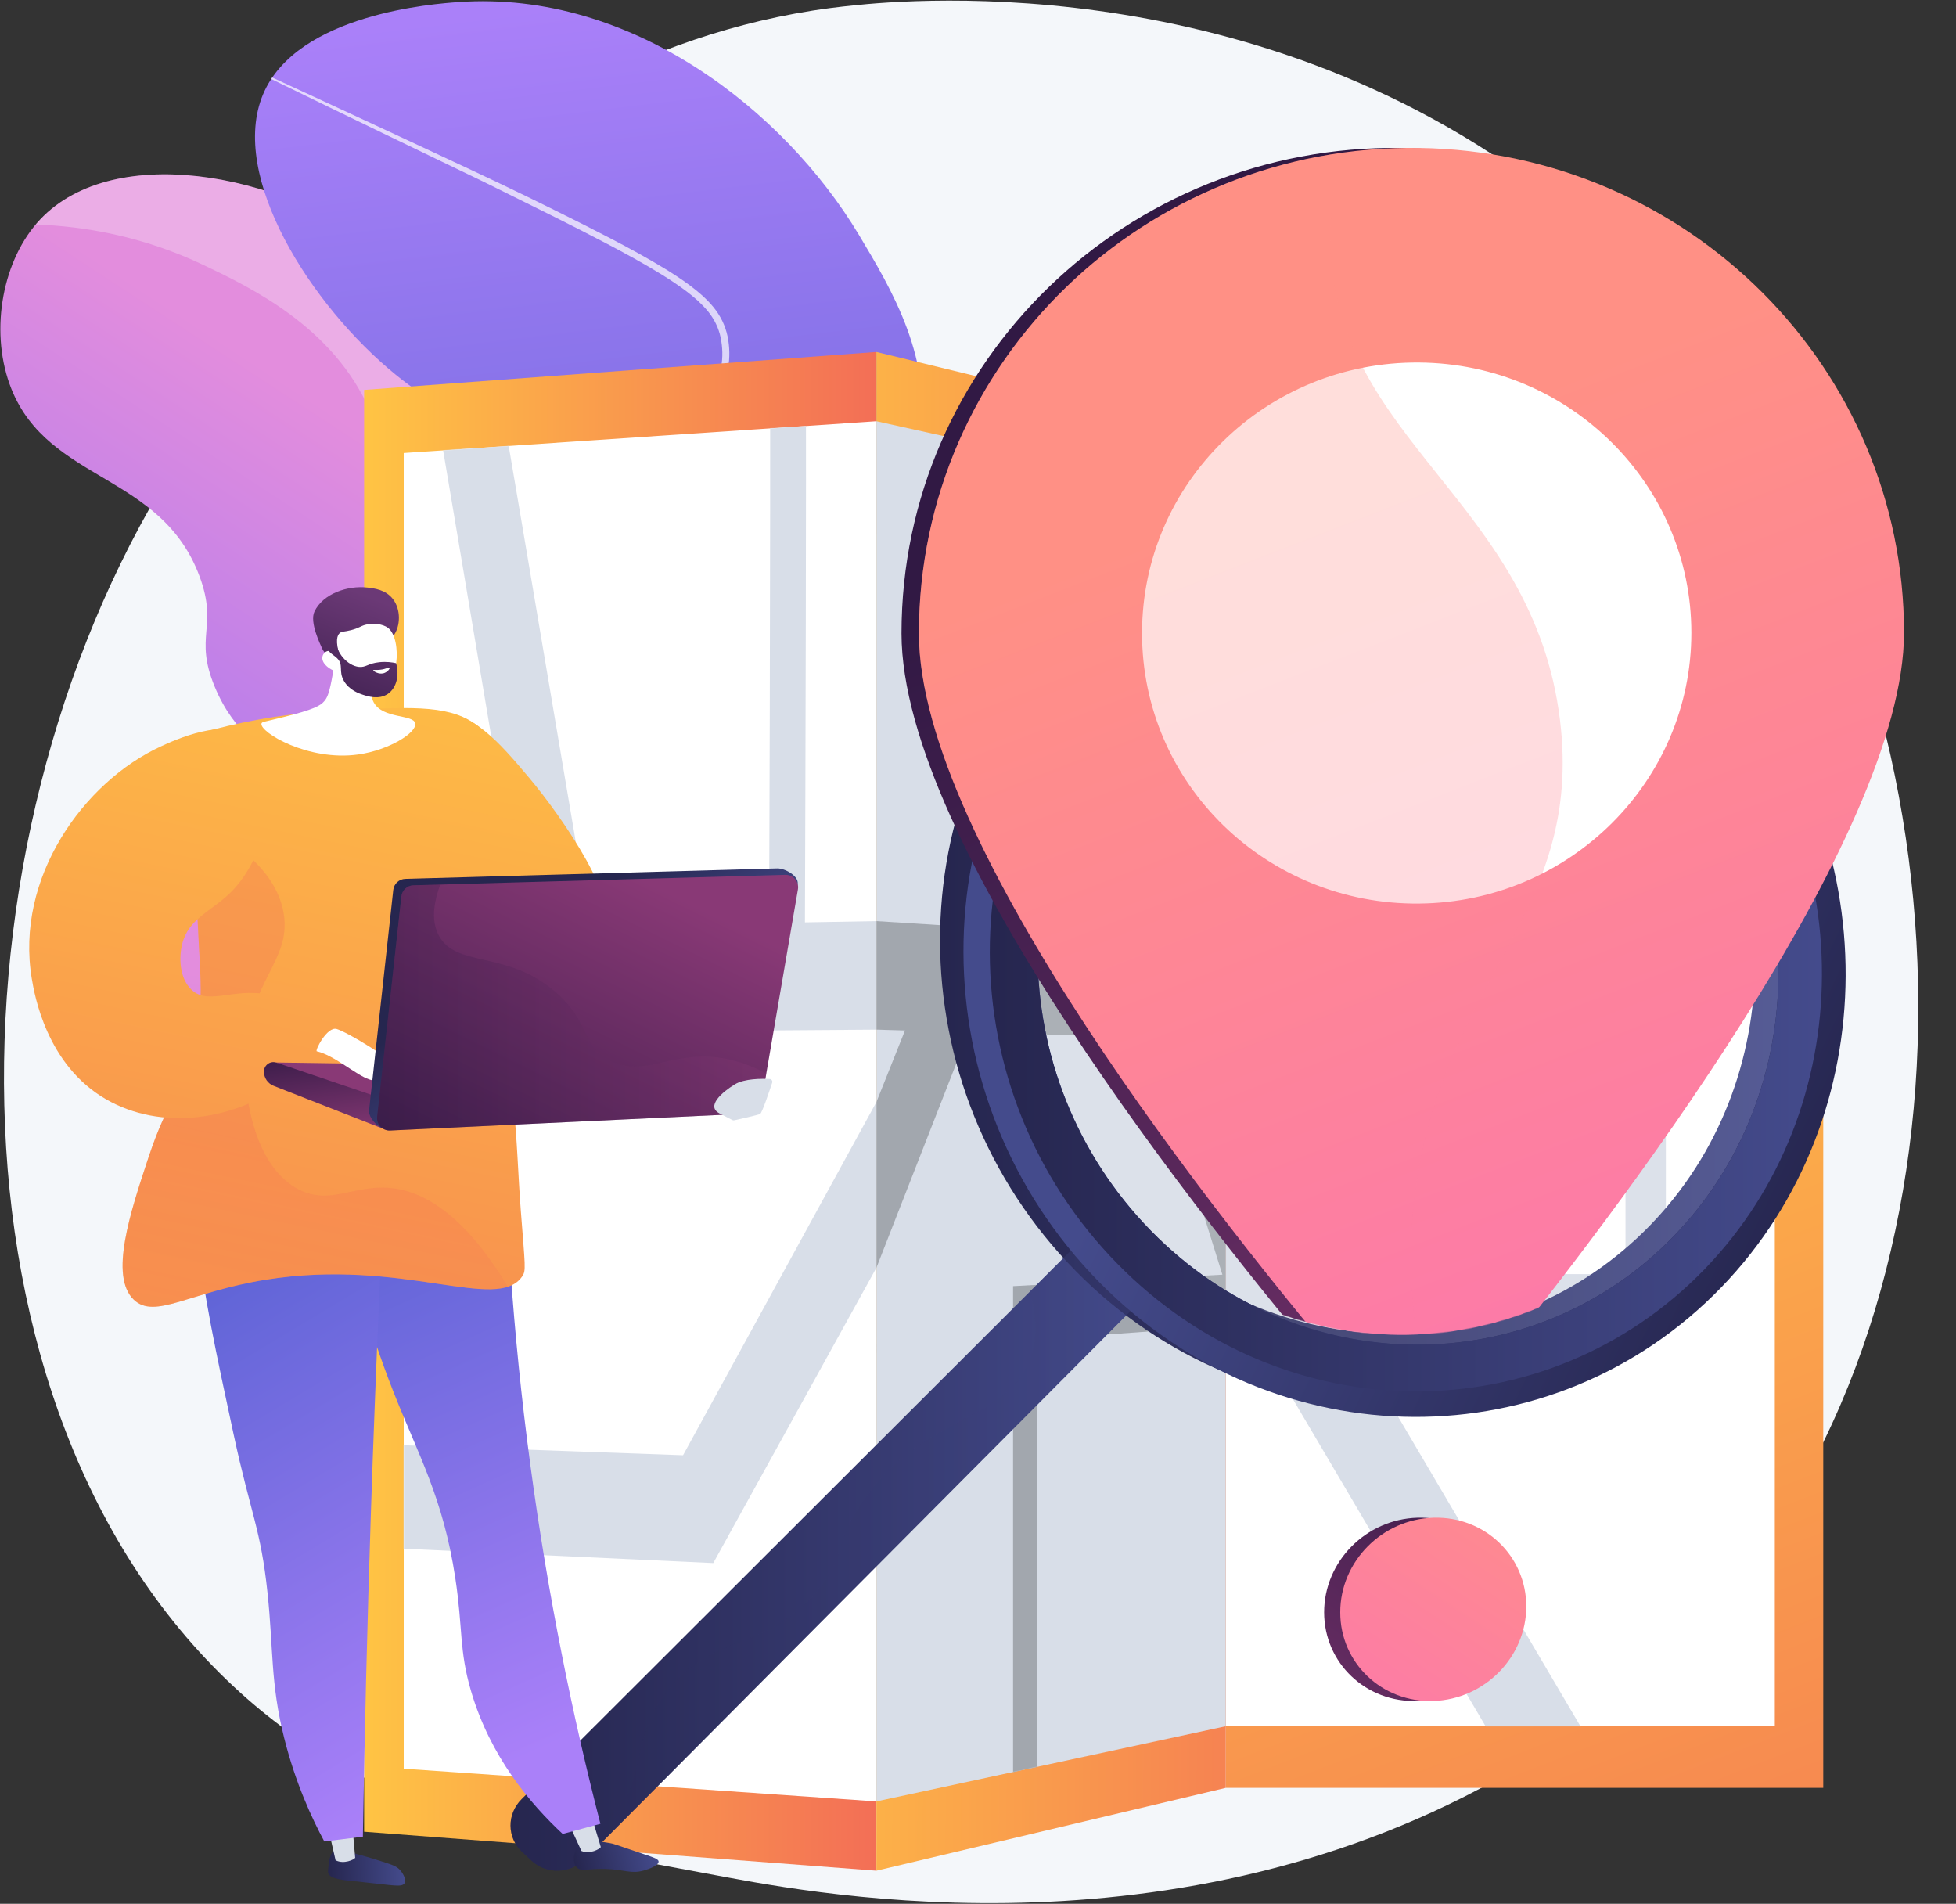 <svg width="2972" height="2892" viewBox="0 0 2972 2892" fill="none" xmlns="http://www.w3.org/2000/svg">
<rect x="0" y="0" width="2972" height="2892" fill="#333333" stroke="none"/>
<path d="M2564.75 2486.51C2489.04 2564.55 2421.3 2610.43 2369.43 2645.06C1863.59 2982.81 1285.36 2885.46 1106.59 2852.19C818.156 2798.51 574.68 2760.64 365.491 2571.64C-109.851 2142.19 -86.731 1246.32 276.487 691.37C319.554 625.569 682.223 87.981 1261.71 12.23C1275.88 10.377 1286.46 9.322 1295.72 8.341C1385.36 -1.15 1940.87 -51.244 2393.83 328.249C2458.67 382.571 2563.02 480.555 2659.78 629.997C3013.59 1176.42 3014.71 2022.71 2564.75 2486.51Z" fill="#F4F7FA"/>
<path d="M1550.85 2000.17C1016.42 2091.93 852.071 2020.8 803.545 1935.41C775.331 1885.76 772.419 1806.92 691.935 1707.39C624.103 1623.5 585.08 1628.69 556.027 1564.37C505.632 1452.81 601.757 1390.09 562.584 1282.05C519.694 1163.75 384.758 1184.58 326.265 1043.3C294.269 966.026 331.827 952.994 303.347 875.98C245.291 718.993 74.249 732.631 17.425 591.04C-15.656 508.611 1.369 401.97 55.795 339.157C164.957 213.171 426.332 261.488 574.171 378.313C593.215 393.363 736.548 509.926 750.425 682.533C758.798 786.677 713.934 835.238 750.901 898.645C803.051 988.098 921.146 940.864 973.013 1020.33C1043.29 1128.01 876.59 1291.52 956.908 1412.7C987.995 1459.61 1020.86 1447.01 1051.93 1500.88C1103.04 1589.46 1043.48 1674.35 1055.24 1748.08C1067.86 1827.26 1167.57 1923.96 1550.85 2000.17Z" fill="url(#paint0_linear_167_14)"/>
<path opacity="0.28" d="M562.258 624.404C631.608 784.427 518.561 885.56 599.762 1011.79C665.708 1114.3 769.697 1093.35 798.134 1188.79C825.386 1280.26 737.3 1324.45 761.396 1428.93C781.257 1515.04 848.125 1515.48 914.919 1626.86C982.153 1738.97 954.969 1806.19 989.499 1874.67C1026.57 1948.19 1131.74 2017.13 1414.8 2021.16C1457.26 2015.41 1502.52 2008.47 1550.85 2000.17C1167.57 1923.96 1067.86 1827.26 1055.24 1748.09C1043.48 1674.35 1103.04 1589.47 1051.93 1500.88C1020.85 1447.02 987.994 1459.61 956.907 1412.71C876.589 1291.53 1043.29 1128.02 973.013 1020.34C921.146 940.869 803.051 988.103 750.901 898.65C713.935 835.243 758.799 786.682 750.425 682.538C736.548 509.931 593.215 393.367 574.171 378.318C426.331 261.49 164.956 213.173 55.794 339.159C55.269 339.764 54.772 340.401 54.254 341.014C127.254 343.607 216.758 358.48 309.43 402.669C381.398 436.985 506.989 496.872 562.258 624.404Z" fill="white"/>
<path d="M1378.95 2055.34C1198.2 2009.37 1146.87 1953.64 1138.94 1906.86C1125.95 1830.3 1230.11 1783.11 1216.17 1695.87C1200.11 1595.35 1048.51 1574.51 1053.19 1508.43C1058.23 1437.01 1236.7 1442.12 1273.53 1339.3C1306.92 1246.09 1178.19 1191.84 1179.18 1056.45C1180.36 894.808 1364.71 856.87 1397.1 672.851C1419.22 547.195 1355.19 440.383 1304.94 356.562C1191.87 167.959 959.568 -15.422 696.697 3.165C660.842 5.7 451.567 20.498 399.732 143.205C347.186 267.594 472.621 464.547 600.95 568.925C693.964 644.579 771.916 658.111 776.027 717.676C781.569 797.976 643.622 827.33 630.529 944.343C623.607 1006.21 655.335 1059.06 686.545 1111.04C757.288 1228.88 826.275 1224.48 836.397 1289.78C850.247 1379.12 725.461 1415.62 697.76 1549.29C678.024 1644.53 720.33 1727.52 744.169 1774.29C837.096 1956.6 1087.38 2061.01 1378.95 2055.34Z" fill="url(#paint1_linear_167_14)"/>
<mask id="mask0_167_14" style="mask-type:luminance" maskUnits="userSpaceOnUse" x="387" y="1" width="1015" height="2055">
<path d="M1378.95 2055.34C1198.2 2009.37 1146.87 1953.64 1138.94 1906.86C1125.95 1830.3 1230.11 1783.11 1216.17 1695.87C1200.11 1595.35 1048.51 1574.51 1053.19 1508.43C1058.23 1437.01 1236.7 1442.12 1273.53 1339.3C1306.92 1246.09 1178.19 1191.84 1179.18 1056.45C1180.36 894.808 1364.71 856.87 1397.1 672.851C1419.22 547.195 1355.19 440.383 1304.94 356.562C1191.87 167.959 959.568 -15.422 696.697 3.165C660.842 5.7 451.567 20.498 399.732 143.205C347.186 267.594 472.621 464.547 600.95 568.925C693.964 644.579 771.916 658.111 776.027 717.676C781.569 797.976 643.622 827.33 630.529 944.343C623.607 1006.21 655.335 1059.06 686.545 1111.04C757.288 1228.88 826.275 1224.48 836.397 1289.78C850.247 1379.12 725.461 1415.62 697.76 1549.29C678.024 1644.53 720.33 1727.52 744.169 1774.29C837.096 1956.6 1087.38 2061.01 1378.95 2055.34Z" fill="white"/>
</mask>
<g mask="url(#mask0_167_14)">
<path opacity="0.7" d="M333.248 80.871C447.031 132.928 560.577 185.558 673.947 238.569C730.723 264.887 787.27 291.681 843.344 319.522C871.402 333.397 899.393 347.435 927.182 361.92C954.959 376.426 982.581 391.313 1009.47 407.691C1022.9 415.903 1036.15 424.507 1048.87 434.041C1055.26 438.741 1061.39 443.884 1067.4 449.183C1073.3 454.633 1078.98 460.394 1084.15 466.7C1089.27 473.042 1093.82 479.976 1097.43 487.405C1101.07 494.829 1103.7 502.731 1105.45 510.714C1108.71 526.706 1109.17 543.346 1106.14 559.401C1103.2 575.468 1097.15 590.719 1089.54 604.832C1081.92 618.987 1072.62 631.965 1062.91 644.453C1043.37 669.395 1021.59 692.013 1000.76 715.224C979.899 738.378 959.699 762.066 943.037 788.017C934.854 801.047 927.368 814.508 921.481 828.642C915.747 842.814 911.218 857.455 908.621 872.486C903.83 902.511 905.676 933.885 915.008 962.863C919.719 977.345 926.43 991.13 934.394 1004.22C942.386 1017.31 951.746 1029.64 961.374 1041.87C971.021 1054.11 981.049 1066.21 990.251 1079.14C999.486 1092.01 1007.92 1105.72 1014.24 1120.52C1020.7 1135.25 1024.9 1151 1026.77 1166.95C1028.67 1182.91 1028.51 1198.98 1026.63 1214.88C1024.71 1230.77 1020.85 1246.5 1014.91 1261.39C1008.94 1276.27 1001.21 1290.37 992.371 1303.54C974.887 1330.04 953.186 1352.98 938.055 1379.6C930.459 1392.83 924.964 1407.12 922.483 1422C920.155 1436.89 920.543 1452.28 923.479 1467.2C926.419 1482.11 931.829 1496.48 939.324 1509.77C946.935 1523 956.272 1535.29 966.616 1546.8C987.147 1569.95 1011.13 1590.5 1030.62 1615.71C1040.34 1628.26 1048.69 1642.15 1054.36 1657.19C1059.9 1672.27 1062.66 1688.36 1062.66 1704.35C1062.57 1720.34 1059.87 1736.47 1054.04 1751.44C1048.21 1766.42 1039.58 1779.93 1031.08 1793C1022.73 1806.05 1014.41 1819.31 1012.1 1834.18C1009.3 1848.94 1012.77 1864.32 1019.67 1877.74C1026.81 1891.15 1036.85 1903.04 1048.2 1913.48C1059.54 1923.96 1072.01 1933.28 1084.98 1941.83C1111.07 1958.77 1138.91 1973.04 1167.39 1985.78C1195.86 1998.57 1224.98 2009.95 1254.39 2020.51C1283.81 2031.04 1313.51 2040.84 1343.44 2049.9C1403.25 2068.17 1463.76 2084.14 1524.52 2099.03L1524.41 2099.48C1463.51 2085.16 1402.83 2069.76 1342.79 2052.04C1312.76 2043.26 1282.93 2033.72 1253.35 2023.45C1223.78 2013.15 1194.48 2002.02 1165.76 1989.45C1137.03 1976.92 1108.89 1962.83 1082.31 1945.94C1069.09 1937.4 1056.32 1928.06 1044.59 1917.41C1032.83 1906.82 1022.26 1894.58 1014.62 1880.37C1007.2 1866.15 1003.27 1849.41 1006.24 1833.2C1007.35 1825.07 1010.45 1817.42 1013.9 1810.2C1017.41 1802.95 1021.72 1796.32 1025.88 1789.65C1034.33 1776.5 1042.56 1763.4 1048.03 1749.13C1053.49 1734.87 1055.96 1719.64 1055.97 1704.36C1055.88 1689.07 1053.18 1673.89 1047.86 1659.63C1042.41 1645.41 1034.42 1632.21 1024.93 1620.11C1005.97 1595.79 982.006 1575.44 960.888 1551.93C950.267 1540.24 940.485 1527.54 932.426 1513.69C924.477 1499.78 918.636 1484.56 915.446 1468.78C912.265 1453.03 911.731 1436.68 914.156 1420.65C916.722 1404.64 922.591 1389.25 930.481 1375.34C946.288 1347.38 967.872 1324.26 984.778 1298.49C993.346 1285.68 1000.69 1272.17 1006.36 1258.01C1011.98 1243.83 1015.61 1228.92 1017.42 1213.77C1020.91 1183.46 1018.02 1152.1 1005.57 1124.27C993.6 1096.14 973.302 1072.35 953.839 1047.84C944.105 1035.52 934.473 1022.9 926.13 1009.29C917.816 995.69 910.711 981.178 905.713 965.903C895.812 935.292 893.825 902.51 898.816 870.83C901.519 854.999 906.25 839.611 912.224 824.791C918.352 810.013 926.094 796.038 934.517 782.581C951.649 755.801 972.183 731.687 993.12 708.356C1014.03 684.99 1035.66 662.412 1054.68 638.032C1064.13 625.835 1073.09 613.262 1080.29 599.827C1087.48 586.424 1093.04 572.216 1095.71 557.488C1098.47 542.774 1097.97 527.651 1095.03 512.996C1092 498.371 1085.42 484.935 1075.99 473.278C1071.27 467.465 1065.97 462.043 1060.41 456.855C1054.7 451.791 1048.87 446.834 1042.67 442.247C1030.39 432.956 1017.42 424.443 1004.2 416.287C977.717 400.009 950.291 385.074 922.678 370.508C895.047 355.959 867.166 341.831 839.202 327.858L755.157 286.185C727.177 272.204 698.872 258.897 670.733 245.24C557.978 191.035 445.397 136.448 333.054 81.29L333.248 80.871Z" fill="white"/>
</g>
<path d="M1275.55 2006.9C1231.87 2029.65 1160.76 2063.03 1068.74 2089.32C879.222 2143.46 553.212 2181.17 441.174 2034.73C427.403 2016.73 391.013 1969.17 395.838 1910.41C400.854 1849.32 445.959 1830.46 439.243 1792.26C430.06 1740.04 340.236 1744 250.935 1684.06C175.095 1633.16 83.835 1525.56 92.65 1398.99C102.316 1260.21 226.544 1181.29 240.057 1173.01C331.876 1116.68 473.377 1096.31 561.846 1167.46C640.127 1230.4 647.454 1341.34 652.289 1414.54C663.231 1580.18 593.947 1654.69 643.852 1712.69C689.299 1765.51 766.384 1726.54 821.628 1797.01C845.236 1827.13 838.494 1843.6 875.394 1902.54C903.313 1947.13 933.465 1979.69 945.864 1991.25C1041.82 2080.65 1256.52 2013.11 1275.55 2006.9Z" fill="url(#paint2_linear_167_14)"/>
<mask id="mask1_167_14" style="mask-type:luminance" maskUnits="userSpaceOnUse" x="92" y="1121" width="1184" height="1017">
<path d="M1275.55 2006.9C1231.87 2029.65 1160.76 2063.03 1068.74 2089.32C879.222 2143.46 553.212 2181.17 441.174 2034.73C427.403 2016.73 391.013 1969.17 395.838 1910.41C400.854 1849.32 445.959 1830.46 439.243 1792.26C430.06 1740.04 340.236 1744 250.935 1684.06C175.095 1633.16 83.835 1525.56 92.65 1398.99C102.316 1260.21 226.544 1181.29 240.057 1173.01C331.876 1116.68 473.377 1096.31 561.846 1167.46C640.127 1230.4 647.454 1341.34 652.289 1414.54C663.231 1580.18 593.947 1654.69 643.852 1712.69C689.299 1765.51 766.384 1726.54 821.628 1797.01C845.236 1827.13 838.494 1843.6 875.394 1902.54C903.313 1947.13 933.465 1979.69 945.864 1991.25C1041.82 2080.65 1256.52 2013.11 1275.55 2006.9Z" fill="white"/>
</mask>
<g mask="url(#mask1_167_14)">
<path opacity="0.5" d="M1156.77 2062.02C1066.61 2062.02 977.072 2056.13 889.26 2044.38C623.713 2008.84 593.687 1949.34 583.82 1929.79C568.481 1899.4 571.266 1873.84 574.215 1846.78C577.523 1816.41 580.945 1785 561.035 1741.41C542.872 1701.65 519.192 1683.19 496.293 1665.33C473.939 1647.9 450.825 1629.87 433.818 1592.33C411.905 1543.95 418.545 1504.71 425.574 1463.16C429.425 1440.4 433.406 1416.86 432.984 1390.49C431.317 1286.35 359.464 1179.69 219.423 1073.48L221.575 1070.64C362.533 1177.55 434.858 1285.14 436.544 1390.44C436.972 1417.13 432.963 1440.83 429.084 1463.76C422.149 1504.75 415.598 1543.48 437.062 1590.86C453.705 1627.6 475.454 1644.56 498.481 1662.52C521.718 1680.64 545.747 1699.38 564.271 1739.93C584.589 1784.42 580.958 1817.75 577.753 1847.17C574.864 1873.69 572.134 1898.73 586.997 1928.19C596.655 1947.32 626.045 2005.56 889.732 2040.85C1020.21 2058.31 1154.54 2062.82 1289.01 2054.24L1289.23 2057.8C1245.03 2060.61 1200.82 2062.02 1156.77 2062.02Z" fill="white"/>
</g>
<path d="M1331.62 2841.77L553.266 2782.56V592.269L1331.62 534.622V2841.77Z" fill="url(#paint3_linear_167_14)"/>
<path d="M613.426 2686.83V688.125L1331.62 639.851V2736.54L613.426 2686.83Z" fill="white"/>
<mask id="mask2_167_14" style="mask-type:luminance" maskUnits="userSpaceOnUse" x="613" y="639" width="719" height="2098">
<path d="M613.426 2686.83V688.125L1331.62 639.851V2736.54L613.426 2686.83Z" fill="white"/>
</mask>
<g mask="url(#mask2_167_14)">
<path d="M3462.49 1158.93L2690.14 1181.61C2687.57 757.53 2685.45 151.581 2689.63 95.346C2689.42 98.208 2687.98 113.347 2680.56 130.44L2578.24 41.93C2567.27 67.424 2566.94 88.745 2566.05 145.723C2565.54 178.054 2565.19 224.46 2565 283.652C2564.69 382.718 2564.8 519.444 2565.36 690.046C2566.31 980.28 2568.22 1272.19 2568.23 1275.11L2568.81 1363.3L2833.78 1358.37V1993.66L2334.09 1984.16L2035.54 1386.73L1625.44 1394.03L2176.25 397.047L2089.13 290.609L1483.59 1396.55L1223.03 1401.19C1223.39 1300.89 1223.99 1122.58 1224.35 945.012C1224.67 788.169 1224.74 662.601 1224.56 571.802C1224.19 390.732 1223.53 388.663 1219.83 377.186L1171.16 420.126C1169.21 414.065 1168.79 408.933 1168.72 407.965C1171.27 445.639 1170.13 995.558 1168.61 1402.16L896.509 1407C847.092 1114.68 731.552 431.65 727.667 412.778L637.038 470.288L636.817 469.167C641.752 495.579 743.876 1102.87 812.088 1509.23L821.908 1567.72L1392.08 1563.69L1037.85 2210.65L342.662 2185.84V2340.09L1083.75 2374.49L1532.25 1562.7L1978.77 1559.54L2187.7 1981.37L1635.69 1970.87V3169.13L1693.52 3174.65V2061.73L2234.12 2075.1L2779.32 3175.85L2879.68 3075.97L2381.35 2078.74L2900.8 2091.59V1357.12L3462.49 1346.65V1158.93H3462.49Z" fill="#D8DEE8"/>
</g>
<path d="M1862.51 2715.92H2770.3V663.519H1862.51V2715.92Z" fill="url(#paint4_linear_167_14)"/>
<path d="M2696.69 2622.16L2696.69 755.854L1862.51 755.854L1862.51 2622.16H2696.69Z" fill="white"/>
<mask id="mask3_167_14" style="mask-type:luminance" maskUnits="userSpaceOnUse" x="1862" y="755" width="835" height="1868">
<path d="M2696.69 2622.16L2696.69 755.854L1862.51 755.854L1862.51 2622.16H2696.69Z" fill="white"/>
</mask>
<g mask="url(#mask3_167_14)">
<path d="M3026.75 1273.6H2336.73C2334.32 926.659 2332.34 430.868 2336.25 385.188C2336.05 387.512 2334.71 399.784 2327.77 413.205L2231.43 332.559C2221.04 352.676 2220.72 370.215 2219.88 417.092C2219.4 443.693 2219.06 481.904 2218.88 530.664C2218.58 612.273 2218.69 724.942 2219.22 865.544C2220.12 1104.72 2221.93 1345.27 2221.95 1347.67L2222.5 1420.34H2469.83V1935.48H1996.7L1699.98 1431.82H1273.94L1841.19 598.894L1754.04 502.787L1121.34 1431.82H833.628C834.039 1341.91 834.713 1182.09 835.117 1022.93C835.474 882.36 835.551 769.81 835.347 688.411C834.94 526.079 834.192 524.175 830.04 513.605L775.177 548.512C772.98 542.916 772.498 538.266 772.424 537.391C775.308 571.47 774.02 1066.08 772.298 1431.82H458.921C400.778 1162.34 263.319 525.644 258.658 507.856L149.263 554.259L148.995 553.197C154.987 578.189 278.083 1147.83 359.359 1524.61L370.999 1578.56H1021.4L623.12 2163.39H-215.583V2310.13H675.774L1174 1578.56H1642.3L1852.57 1935.48H1284.86V2981.37H1346.2V2013.53H1898.56L2419.63 2898L2511.9 2809.98L2042.68 2013.53H2531.17V1420.34H3026.75V1273.6Z" fill="#D8DEE8"/>
</g>
<path d="M1862.51 2715.92L1331.62 2841.77V534.622L1862.51 663.519V2715.92Z" fill="url(#paint5_linear_167_14)"/>
<path d="M1331.62 2736.54V639.851L1862.51 757.129V2622.31L1331.62 2736.54Z" fill="#D8DEE8"/>
<mask id="mask4_167_14" style="mask-type:luminance" maskUnits="userSpaceOnUse" x="1331" y="639" width="532" height="2098">
<path d="M1331.62 2736.54V639.851L1862.51 757.129V2622.31L1331.62 2736.54Z" fill="white"/>
</mask>
<g mask="url(#mask4_167_14)">
<path d="M2393.06 1327.57L2095.76 1297.87C2094.65 969.844 2093.72 500.97 2095.54 458.345C2095.45 460.513 2094.82 471.919 2091.59 483.631L2046.2 392.832C2041.24 410.51 2041.08 427.26 2040.68 472.031C2040.45 497.442 2040.29 533.995 2040.21 580.677C2040.06 658.811 2040.12 766.75 2040.37 901.482C2040.8 1130.63 2041.66 1361.09 2041.67 1363.39L2041.94 1432.99L2156.73 1440.53V1919.94L1931.2 1932.28L1776.25 1427.25L1532.7 1411.92L1851.39 597.395L1805.33 488.197L1438.72 1406L1250.67 1394.16C1250.95 1291.48 1251.41 1108.97 1251.69 927.228C1251.93 766.721 1251.98 638.193 1251.84 545.197C1251.56 359.723 1251.06 357.409 1248.23 344.551L1210.62 374.315C1209.1 367.458 1208.77 362.012 1208.71 360.99C1210.71 400.78 1209.82 970.289 1208.63 1391.52L981.975 1377.25C937.611 1046.9 829.631 243.322 825.891 220.208L736.572 253.885L736.349 252.485C741.32 285.343 841.442 1016.82 905.539 1485.92L914.592 1552.16L1375.06 1565.37L1103.27 2245.79L415.685 2320.04V2516.3L1140.97 2413.12L1471.58 1568.13L1744.8 1575.97L1857.33 1936.32L1539.28 1953.73V3077.99L1575.91 3067.03V2034.96L1881.18 2012.68L2133.96 2822.08L2175.62 2728.9L1954.24 2007.35L2184.21 1990.57V1442.33L2393.07 1456.04V1327.57H2393.06Z" fill="#A2A7AE"/>
</g>
<path d="M807.3 2826.34L792.977 2812.89C770.138 2791.43 769.915 2755.72 792.489 2733.17L1677.56 1849.39L1767.79 1941.35L889.088 2824.24C866.679 2846.75 830.066 2847.73 807.3 2826.34Z" fill="url(#paint6_linear_167_14)"/>
<path d="M2583.22 981.188C2328.54 700.53 1902.82 676.244 1633.41 937.141C1359.04 1202.82 1360.34 1652.58 1634.86 1931.12C1902.93 2203.12 2325.35 2202.04 2579.92 1938.66C2830.09 1679.83 2832.1 1255.46 2583.22 981.188ZM1713.08 1852.76C1484.37 1619.11 1483.53 1243.19 1712.21 1020.52C1937.43 801.213 2294.74 819.877 2509.49 1055.03C2720.13 1285.67 2718.65 1643.7 2507.02 1861.53C2292.27 2082.59 1937.29 2081.81 1713.08 1852.76Z" fill="url(#paint7_linear_167_14)"/>
<path opacity="0.3" d="M1677.56 1849.39L1564.71 1962.07C1578.32 2009.94 1573.45 2044.11 1563.34 2068.73C1525.32 2161.32 1401.76 2148.14 1310.21 2281.7C1264.27 2348.72 1287.59 2363.41 1240.3 2418.28C1162.12 2508.99 1088.8 2479.97 1020.12 2561.22C950.653 2643.39 982.478 2724.18 930.994 2748.06C908.968 2758.28 873.132 2757.37 811.001 2714.69L792.49 2733.18C769.916 2755.72 770.139 2791.43 792.978 2812.89L807.301 2826.34C830.067 2847.73 866.68 2846.75 889.088 2824.24L1767.79 1941.35L1677.56 1849.39Z" fill="url(#paint8_linear_167_14)"/>
<path opacity="0.1" d="M2555.99 1892.43C2333.93 2121.22 1966.61 2120.74 1734.4 1883.82C1497.36 1641.96 1496.45 1252.59 1733.43 1022.06C1966.71 795.138 2336.52 814.782 2558.61 1058.24C2776.29 1296.88 2774.71 1667.08 2555.99 1892.43Z" fill="white"/>
<path d="M2618.81 997.937C2364.14 717.279 1938.42 692.994 1669.01 953.89C1394.64 1219.57 1395.94 1669.33 1670.46 1947.87C1938.53 2219.87 2360.95 2218.79 2615.52 1955.41C2865.69 1696.58 2867.7 1272.21 2618.81 997.937ZM1748.68 1869.51C1519.97 1635.86 1519.12 1259.94 1747.8 1037.27C1973.03 817.963 2330.33 836.628 2545.09 1071.78C2755.73 1302.42 2754.24 1660.45 2542.62 1878.28C2327.87 2099.34 1972.89 2098.56 1748.68 1869.51Z" fill="url(#paint9_linear_167_14)"/>
<path d="M2592.79 1024.01C2352.19 759.469 1950.68 737.247 1696.94 983.444C1438.81 1233.9 1439.93 1657.46 1698.17 1920.11C1950.69 2176.95 2349.27 2176.6 2589.79 1928.19C2826.39 1683.84 2828.21 1282.87 2592.79 1024.01ZM1748.68 1869.51C1519.97 1635.86 1519.12 1259.94 1747.8 1037.27C1973.03 817.963 2330.33 836.628 2545.09 1071.78C2755.73 1302.42 2754.24 1660.45 2542.62 1878.28C2327.87 2099.34 1972.89 2098.56 1748.68 1869.51Z" fill="url(#paint10_linear_167_14)"/>
<path d="M2294.6 2440.34C2294.6 2516.97 2231.63 2581.27 2153.71 2583.97C2075.51 2586.67 2011.92 2526.35 2011.92 2449.23C2011.92 2372.12 2075.51 2307.79 2153.71 2305.58C2231.63 2303.36 2294.6 2363.7 2294.6 2440.34Z" fill="url(#paint11_linear_167_14)"/>
<path d="M2319.07 2440.34C2319.07 2516.97 2256.09 2581.27 2178.17 2583.97C2099.98 2586.67 2036.39 2526.35 2036.39 2449.23C2036.39 2372.12 2099.98 2307.79 2178.17 2305.58C2256.09 2303.36 2319.07 2363.7 2319.07 2440.34Z" fill="url(#paint12_linear_167_14)"/>
<mask id="mask5_167_14" style="mask-type:luminance" maskUnits="userSpaceOnUse" x="1323" y="193" width="1649" height="1835">
<path d="M1724.79 1854.52C1496.07 1620.86 1169.14 863.139 1404.41 543.527C1779.49 33.972 2569.78 138.165 2849.02 488.989C3190.87 918.476 2730.35 1645.45 2518.73 1863.28C2303.98 2084.34 1949 2083.57 1724.79 1854.52Z" fill="white"/>
</mask>
<g mask="url(#mask5_167_14)">
<path d="M2866.57 961.05C2866.57 1271.16 2428.14 1845.4 2227.08 2092.65C2176.79 2154.5 2082.49 2156.89 2031.9 2097.36C1827.52 1856.85 1369.76 1282.02 1369.76 962.213C1369.76 548.883 1712.91 218.748 2129.69 224.743C2539.44 230.637 2866.57 560.253 2866.57 961.05Z" fill="url(#paint13_linear_167_14)"/>
<path d="M2893.03 961.05C2893.03 1271.16 2454.61 1845.4 2253.55 2092.65C2203.26 2154.5 2108.96 2156.89 2058.37 2097.36C1853.99 1856.85 1396.23 1282.02 1396.23 962.213C1396.23 548.883 1739.38 218.748 2156.15 224.743C2565.9 230.637 2893.03 560.253 2893.03 961.05Z" fill="url(#paint14_linear_167_14)"/>
<path d="M2569.9 961.301C2569.9 1186.34 2385.53 1370.47 2156.15 1372.59C1924.59 1374.73 1735.25 1190.89 1735.25 961.95C1735.25 733.013 1924.59 548.877 2156.15 550.655C2385.53 552.416 2569.9 736.262 2569.9 961.301Z" fill="white"/>
<g opacity="0.3">
<path d="M2152.85 1792.51C2200.28 1484.06 2405.47 1383.65 2370.38 1094.56C2329.84 760.63 2028.7 670.085 2021.39 370.828C2020.21 322.641 2026.89 276.276 2039.46 231.978C1677.13 282.447 1396.23 588.492 1396.23 962.213C1396.23 1282.02 1853.99 1856.85 2058.37 2097.36C2088.16 2132.41 2133.12 2145.98 2175.32 2138.59C2139.04 2004.6 2137.94 1889.43 2152.85 1792.51Z" fill="url(#paint15_linear_167_14)"/>
</g>
</g>
<path d="M914.357 1413.56C948.275 1377.35 854.378 1241.3 804.121 1181.69C760.215 1129.61 715.089 1076.08 659.673 1082.85C611.019 1088.8 563.676 1140.11 560.84 1189.29C553.21 1321.58 866.137 1465.04 914.357 1413.56Z" fill="url(#paint16_linear_167_14)"/>
<path d="M507.11 2811.59C500.725 2816.78 499.551 2829.74 498.785 2838.21C498.44 2841.99 498.27 2843.89 498.693 2845.22C501.778 2854.97 520.687 2856 550.34 2859.03C597.199 2863.82 611.144 2867.5 614.811 2860.53C618.248 2854 609.931 2843.3 608.994 2842.12C603.959 2835.77 597.779 2833.47 585.831 2829.53C563.724 2822.26 548.786 2818.27 544.263 2817.07C516.021 2809.53 511.304 2808.18 507.11 2811.59Z" fill="url(#paint17_linear_167_14)"/>
<path d="M534.977 2768.78L539.667 2822.18C538.336 2824.75 522.464 2832.49 509.857 2825.86L497.808 2773.37L534.977 2768.78Z" fill="#D8DEE8"/>
<path d="M878.734 2804.72C871.082 2813.17 869.338 2828.74 875.992 2836.4C882.533 2843.94 892.368 2838.29 920.262 2839.12C950.141 2840.01 957.943 2847.07 978.247 2841.47C986.45 2839.2 1000.94 2833.7 1000.66 2827.84C1000.47 2823.72 993.093 2821.6 968.459 2813.34C933.492 2801.63 933.646 2800.99 926.22 2799.76C907.569 2796.67 888.841 2793.57 878.734 2804.72Z" fill="url(#paint18_linear_167_14)"/>
<path d="M897.878 2755.99L912.864 2805.84C911.731 2808.52 896.496 2817.43 883.422 2811.78L861.165 2763.4L897.878 2755.99Z" fill="#D8DEE8"/>
<path d="M764.725 1664.21C766.872 1831.75 778.304 2020.12 805.735 2224.77C832.845 2427.04 870.838 2609.79 912.282 2770.5C893.161 2775.65 874.041 2780.79 854.922 2785.94C806.413 2740.71 745.22 2669.5 715.693 2568.88C697.367 2506.43 703.474 2474.34 691.85 2397.53C673.341 2275.22 635.85 2211.15 597.101 2112.52C562.28 2023.9 521.121 1893.83 499.052 1719.97C587.611 1701.39 676.168 1682.8 764.725 1664.21Z" fill="url(#paint19_linear_167_14)"/>
<path d="M592.133 1648.23C580.43 1861.3 570.805 2078.34 563.512 2299.22C558.037 2464.97 554.018 2628.62 551.347 2790.11C531.817 2792.52 512.286 2794.94 492.753 2797.35C473.881 2762.21 448.815 2708.49 431.644 2639.64C410.788 2556.01 415.618 2506.35 406.472 2419.69C396.21 2322.48 381.304 2301.3 354.899 2178.68C301.306 1929.82 274.508 1805.38 334.292 1727.98C353.696 1702.85 414.536 1639.82 592.133 1648.23Z" fill="url(#paint20_linear_167_14)"/>
<path d="M307.485 1112.72C353.224 1099.86 420.259 1084.82 502.355 1080.18C619.446 1073.56 677.992 1070.25 719.479 1098.13C815.299 1162.53 741.115 1311.17 780.338 1679.63C785.94 1732.25 787.196 1785.25 791.252 1838.01C797.969 1925.36 799.499 1930.11 793.42 1938.96C755.303 1994.47 613.096 1910.74 404.662 1943.84C288.039 1962.36 235.146 2005.02 203.196 1974.25C165.935 1938.36 197.897 1841.84 225.41 1758.75C256.991 1663.38 276.501 1662.15 294.426 1590.32C313.163 1515.25 301.83 1476.59 298.912 1358.2C297.516 1301.55 297.813 1217.25 307.485 1112.72Z" fill="url(#paint21_linear_167_14)"/>
<g opacity="0.3">
<path d="M590.923 1804.46C536.445 1800.2 501.104 1830.99 454.078 1806.99C389.594 1774.08 368.875 1671.67 372.984 1599.19C379.228 1489.07 442.11 1460.04 431.27 1388.85C425.408 1350.36 397.924 1299.25 299.243 1247.03C297.927 1290.98 298.178 1328.44 298.911 1358.2C301.829 1476.59 313.162 1515.25 294.425 1590.32C276.499 1662.15 256.99 1663.38 225.409 1758.75C197.896 1841.84 165.935 1938.36 203.195 1974.25C235.146 2005.02 288.038 1962.36 404.661 1943.84C584.259 1915.32 714.615 1973.46 771.651 1954.61C702.731 1840.72 640.221 1808.32 590.923 1804.46Z" fill="url(#paint22_linear_167_14)"/>
</g>
<path d="M381.795 1120.28C342.888 1088.31 264.654 1124.5 243.742 1134.17C127.121 1188.12 22.412 1333.48 48.356 1487.1C52.246 1510.14 70.289 1617.9 161.54 1670.12C243.876 1717.23 355.053 1705.12 444.13 1638.39C456.302 1627.58 468.478 1616.78 480.652 1605.98C492.628 1593.04 504.607 1580.09 516.582 1567.14C497.756 1551.48 465.768 1528.9 420.843 1514.4C361.614 1495.29 318.493 1529.58 291.012 1503.51C272.046 1485.51 272.004 1453.73 276.687 1434.47C286.127 1395.65 320.348 1384.73 348.911 1357.18C416.017 1292.44 428.38 1158.56 381.795 1120.28Z" fill="url(#paint23_linear_167_14)"/>
<path d="M940.936 1621.78L419.425 1614L558.104 1680.93L942.27 1655.78L940.936 1621.78Z" fill="url(#paint24_linear_167_14)"/>
<path d="M401.02 1627.86V1627.86C401.02 1637.62 407.127 1646.34 416.299 1649.67L582.94 1715L583.699 1669.71L419.425 1614C410.207 1611.35 401.02 1618.27 401.02 1627.86Z" fill="url(#paint25_linear_167_14)"/>
<path d="M481.324 1597C478.123 1596.28 496.917 1558.84 511.671 1563.16C526.421 1567.48 598.58 1609.3 605.139 1626.52C611.699 1643.74 611.699 1643.74 611.699 1643.74C611.699 1643.74 580.223 1646.2 560.703 1639.64C541.18 1633.08 507.351 1602.8 481.324 1597Z" fill="white"/>
<path d="M597.534 1351.93L560.773 1686.64C559.505 1698.18 575.673 1715.39 587.278 1714.84L1126.55 1681.74C1135.41 1681.32 1142.79 1674.79 1144.29 1666.05L1211.97 1342.79C1213.99 1331.02 1192.85 1318.87 1180.91 1319.2L615.794 1335.09C606.356 1335.36 598.563 1342.55 597.534 1351.93Z" fill="url(#paint26_linear_167_14)"/>
<path d="M609.858 1361.69L573.097 1696.4C571.829 1707.95 581.179 1717.9 592.784 1717.35L1138.87 1691.5C1147.73 1691.08 1155.11 1684.55 1156.61 1675.81L1212.4 1351.07C1214.43 1339.3 1205.17 1328.63 1193.24 1328.97L628.118 1344.86C618.683 1345.12 610.886 1352.31 609.858 1361.69Z" fill="url(#paint27_linear_167_14)"/>
<path opacity="0.3" d="M930.522 1613.07C882.839 1592.86 899.669 1554.32 843.362 1506.3C769.08 1442.94 693.367 1470.42 666.861 1421.31C658.607 1406.02 654.664 1382.22 669.042 1343.71L628.119 1344.86C618.683 1345.12 610.886 1352.31 609.858 1361.69L573.097 1696.4C571.831 1707.94 581.181 1717.9 592.784 1717.35L1138.87 1691.5C1147.73 1691.08 1155.11 1684.56 1156.61 1675.81L1164.31 1631C1147.74 1621.78 1127.94 1613.4 1104.84 1608.71C1024.73 1592.46 985.418 1636.33 930.522 1613.07Z" fill="url(#paint28_linear_167_14)"/>
<path d="M1173.28 1644.68C1174.16 1641.98 1172.28 1639.21 1169.45 1639.06C1157.91 1638.47 1131.14 1638.23 1116.36 1647.28C1097.16 1659.04 1072.34 1680.5 1093.24 1691.33L1112.76 1701.44C1113.66 1701.9 1114.64 1702.05 1115.62 1701.83C1122.56 1700.31 1151.75 1693.83 1154.94 1692.22C1157.85 1690.76 1168.98 1657.73 1173.28 1644.68Z" fill="#D8DEE8"/>
<path d="M511.097 952.247C511.388 986.96 507.515 1014.49 503.852 1033.34C499.656 1054.95 496.631 1060.53 492.771 1065.06C486.962 1071.87 478.158 1077.59 428.415 1089.93C401.346 1096.64 397.864 1096.45 397.266 1099.14C394.35 1112.24 468.162 1156.91 544.419 1146.14C591.09 1139.55 633.553 1112.93 630.947 1098.94C628.323 1084.87 581.705 1092.42 567.81 1066.96C558.144 1049.25 568.979 1024.11 581.786 1003.29C569.381 980.049 523.501 975.489 511.097 952.247Z" fill="white"/>
<path d="M597.719 965.972C608.733 951.341 609.412 925.797 596.721 909.651C585.799 895.757 568.612 893.776 558.323 892.586C528.507 889.144 490.888 901.59 477.802 929.032C470.048 945.295 486.821 979.085 489.447 985.16C492.422 992.029 497.813 994.385 502.802 999.579C509.715 1006.78 520.539 1018.23 538.205 1037.39C539.577 1031.74 541.664 1024.74 544.979 1017.16C546.255 1014.24 551.382 1002.84 559.138 993.382C574.677 974.432 587.278 979.838 597.719 965.972Z" fill="url(#paint29_linear_167_14)"/>
<path d="M513.005 1021.28C513.005 1021.28 532.606 1053.44 571.632 1050.9C606.573 1048.62 611.691 970.265 589.373 953.637C581.927 948.09 567.015 945.787 554.891 949.184C547.73 951.192 545.304 954.167 533.539 957.217C522.685 960.034 519.622 958.831 516.345 961.586C512.248 965.036 509.246 973.489 516.089 996.396C509.422 989.647 501.421 987.056 495.75 989.733C494.847 990.162 492.447 991.793 491.097 994.266C486.213 1003.22 494.387 1014.65 513.005 1021.28Z" fill="white"/>
<path d="M514.766 956.901C516.451 958.158 511.3 964.444 510.917 973.342C510.169 990.614 527.652 1011.35 545.487 1013.1C556.032 1014.14 558.929 1007.79 576.361 1005.95C587.153 1004.81 596.137 1006.18 601.788 1007.42C607.265 1026.36 602.111 1045.24 589.449 1054.01C575.818 1063.44 558.404 1057.72 551.124 1055.32C546.254 1053.72 530.647 1048.63 522.491 1034.31C513.992 1019.4 522.333 1010.41 512.583 1000.32C507.665 995.236 501.206 993.032 494.917 983.182C493.209 980.505 492.07 978.138 491.372 976.546C500.388 966.992 512.326 955.081 514.766 956.901Z" fill="url(#paint30_linear_167_14)"/>
<path d="M589.104 1014.44C589.104 1014.44 581.557 1018.38 568.517 1017.65C567.883 1017.61 567.183 1017.8 567.102 1018.12C566.803 1019.36 575.168 1024.91 582.877 1022.74C588.35 1021.2 592.608 1016.02 591.872 1014.7C591.559 1014.15 590.322 1014.22 589.104 1014.44Z" fill="white"/>
<defs>
<linearGradient id="paint0_linear_167_14" x1="964.861" y1="920.533" x2="432.579" y2="1736.16" gradientUnits="userSpaceOnUse">
<stop offset="0.004" stop-color="#E38DDD"/>
<stop offset="1" stop-color="#9571F6"/>
</linearGradient>
<linearGradient id="paint1_linear_167_14" x1="845.945" y1="8.574" x2="998.593" y2="1276.01" gradientUnits="userSpaceOnUse">
<stop stop-color="#AA80F9"/>
<stop offset="0.996" stop-color="#6165D7"/>
</linearGradient>
<linearGradient id="paint2_linear_167_14" x1="704.372" y1="1516.37" x2="591.207" y2="2552.97" gradientUnits="userSpaceOnUse">
<stop offset="0.004" stop-color="#E38DDD"/>
<stop offset="1" stop-color="#9571F6"/>
</linearGradient>
<linearGradient id="paint3_linear_167_14" x1="553.266" y1="1688.2" x2="1331.62" y2="1688.2" gradientUnits="userSpaceOnUse">
<stop stop-color="#FFC444"/>
<stop offset="0.996" stop-color="#F36F56"/>
</linearGradient>
<linearGradient id="paint4_linear_167_14" x1="2110.11" y1="1158.36" x2="3012.03" y2="3481.49" gradientUnits="userSpaceOnUse">
<stop stop-color="#FFC444"/>
<stop offset="0.996" stop-color="#F36F56"/>
</linearGradient>
<linearGradient id="paint5_linear_167_14" x1="1114.07" y1="1686.88" x2="2099.63" y2="1692.85" gradientUnits="userSpaceOnUse">
<stop stop-color="#FFC444"/>
<stop offset="0.996" stop-color="#F36F56"/>
</linearGradient>
<linearGradient id="paint6_linear_167_14" x1="775.702" y1="2345.58" x2="1767.79" y2="2345.58" gradientUnits="userSpaceOnUse">
<stop offset="0.004" stop-color="#26264F"/>
<stop offset="1" stop-color="#444B8C"/>
</linearGradient>
<linearGradient id="paint7_linear_167_14" x1="1428.3" y1="1445.47" x2="2768.72" y2="1445.47" gradientUnits="userSpaceOnUse">
<stop offset="0.004" stop-color="#26264F"/>
<stop offset="1" stop-color="#444B8C"/>
</linearGradient>
<linearGradient id="paint8_linear_167_14" x1="775.702" y1="2345.58" x2="1767.79" y2="2345.58" gradientUnits="userSpaceOnUse">
<stop offset="0.004" stop-color="#26264F"/>
<stop offset="1" stop-color="#444B8C"/>
</linearGradient>
<linearGradient id="paint9_linear_167_14" x1="2787.95" y1="1777.5" x2="1891.25" y2="1345.01" gradientUnits="userSpaceOnUse">
<stop offset="0.004" stop-color="#26264F"/>
<stop offset="1" stop-color="#444B8C"/>
</linearGradient>
<linearGradient id="paint10_linear_167_14" x1="1503.91" y1="1462.55" x2="2768.3" y2="1462.55" gradientUnits="userSpaceOnUse">
<stop offset="0.004" stop-color="#26264F"/>
<stop offset="1" stop-color="#444B8C"/>
</linearGradient>
<linearGradient id="paint11_linear_167_14" x1="2335.28" y1="2168.5" x2="1881.06" y2="2857.94" gradientUnits="userSpaceOnUse">
<stop stop-color="#311944"/>
<stop offset="1" stop-color="#893976"/>
</linearGradient>
<linearGradient id="paint12_linear_167_14" x1="2359.74" y1="2168.5" x2="1905.52" y2="2857.94" gradientUnits="userSpaceOnUse">
<stop stop-color="#FF9085"/>
<stop offset="1" stop-color="#FB6FBB"/>
</linearGradient>
<linearGradient id="paint13_linear_167_14" x1="2022.97" y1="693.844" x2="2767.01" y2="2610.29" gradientUnits="userSpaceOnUse">
<stop stop-color="#311944"/>
<stop offset="1" stop-color="#893976"/>
</linearGradient>
<linearGradient id="paint14_linear_167_14" x1="2049.44" y1="693.844" x2="2793.47" y2="2610.29" gradientUnits="userSpaceOnUse">
<stop stop-color="#FF9085"/>
<stop offset="1" stop-color="#FB6FBB"/>
</linearGradient>
<linearGradient id="paint15_linear_167_14" x1="1784.99" y1="796.678" x2="2529.2" y2="2713.57" gradientUnits="userSpaceOnUse">
<stop stop-color="#FF9085"/>
<stop offset="1" stop-color="#FB6FBB"/>
</linearGradient>
<linearGradient id="paint16_linear_167_14" x1="827.333" y1="877.687" x2="437.473" y2="2746.88" gradientUnits="userSpaceOnUse">
<stop stop-color="#FFC444"/>
<stop offset="0.996" stop-color="#F36F56"/>
</linearGradient>
<linearGradient id="paint17_linear_167_14" x1="615.022" y1="2835.47" x2="498.312" y2="2838.85" gradientUnits="userSpaceOnUse">
<stop stop-color="#444B8C"/>
<stop offset="0.996" stop-color="#26264F"/>
</linearGradient>
<linearGradient id="paint18_linear_167_14" x1="994.006" y1="2803.33" x2="874.4" y2="2836.22" gradientUnits="userSpaceOnUse">
<stop stop-color="#444B8C"/>
<stop offset="0.996" stop-color="#26264F"/>
</linearGradient>
<linearGradient id="paint19_linear_167_14" x1="953.262" y1="2601.42" x2="622.407" y2="1855.6" gradientUnits="userSpaceOnUse">
<stop stop-color="#AA80F9"/>
<stop offset="0.996" stop-color="#6165D7"/>
</linearGradient>
<linearGradient id="paint20_linear_167_14" x1="790.776" y1="2636.76" x2="371.046" y2="1937.07" gradientUnits="userSpaceOnUse">
<stop stop-color="#AA80F9"/>
<stop offset="0.996" stop-color="#6165D7"/>
</linearGradient>
<linearGradient id="paint21_linear_167_14" x1="692.343" y1="849.531" x2="302.483" y2="2718.72" gradientUnits="userSpaceOnUse">
<stop stop-color="#FFC444"/>
<stop offset="0.996" stop-color="#F36F56"/>
</linearGradient>
<linearGradient id="paint22_linear_167_14" x1="357.067" y1="2448.13" x2="505.027" y2="1745.32" gradientUnits="userSpaceOnUse">
<stop stop-color="#FFC444"/>
<stop offset="0.996" stop-color="#F36F56"/>
</linearGradient>
<linearGradient id="paint23_linear_167_14" x1="425.274" y1="793.829" x2="35.414" y2="2663.01" gradientUnits="userSpaceOnUse">
<stop stop-color="#FFC444"/>
<stop offset="0.996" stop-color="#F36F56"/>
</linearGradient>
<linearGradient id="paint24_linear_167_14" x1="757.65" y1="1837.39" x2="694.564" y2="1658.64" gradientUnits="userSpaceOnUse">
<stop stop-color="#311944"/>
<stop offset="1" stop-color="#893976"/>
</linearGradient>
<linearGradient id="paint25_linear_167_14" x1="482.053" y1="1578.41" x2="505.185" y2="1738.23" gradientUnits="userSpaceOnUse">
<stop stop-color="#311944"/>
<stop offset="1" stop-color="#893976"/>
</linearGradient>
<linearGradient id="paint26_linear_167_14" x1="940.398" y1="1592.41" x2="817.402" y2="1417.76" gradientUnits="userSpaceOnUse">
<stop stop-color="#444B8C"/>
<stop offset="0.996" stop-color="#26264F"/>
</linearGradient>
<linearGradient id="paint27_linear_167_14" x1="704.47" y1="1881.46" x2="973.64" y2="1334.71" gradientUnits="userSpaceOnUse">
<stop stop-color="#311944"/>
<stop offset="1" stop-color="#893976"/>
</linearGradient>
<linearGradient id="paint28_linear_167_14" x1="572.982" y1="1530.54" x2="1164.31" y2="1530.54" gradientUnits="userSpaceOnUse">
<stop stop-color="#311944"/>
<stop offset="1" stop-color="#893976"/>
</linearGradient>
<linearGradient id="paint29_linear_167_14" x1="467.907" y1="1128.7" x2="555.371" y2="904.126" gradientUnits="userSpaceOnUse">
<stop stop-color="#311944"/>
<stop offset="1" stop-color="#6B3976"/>
</linearGradient>
<linearGradient id="paint30_linear_167_14" x1="494.92" y1="1139.34" x2="582.473" y2="914.536" gradientUnits="userSpaceOnUse">
<stop stop-color="#311944"/>
<stop offset="1" stop-color="#6B3976"/>
</linearGradient>
</defs>
</svg>
